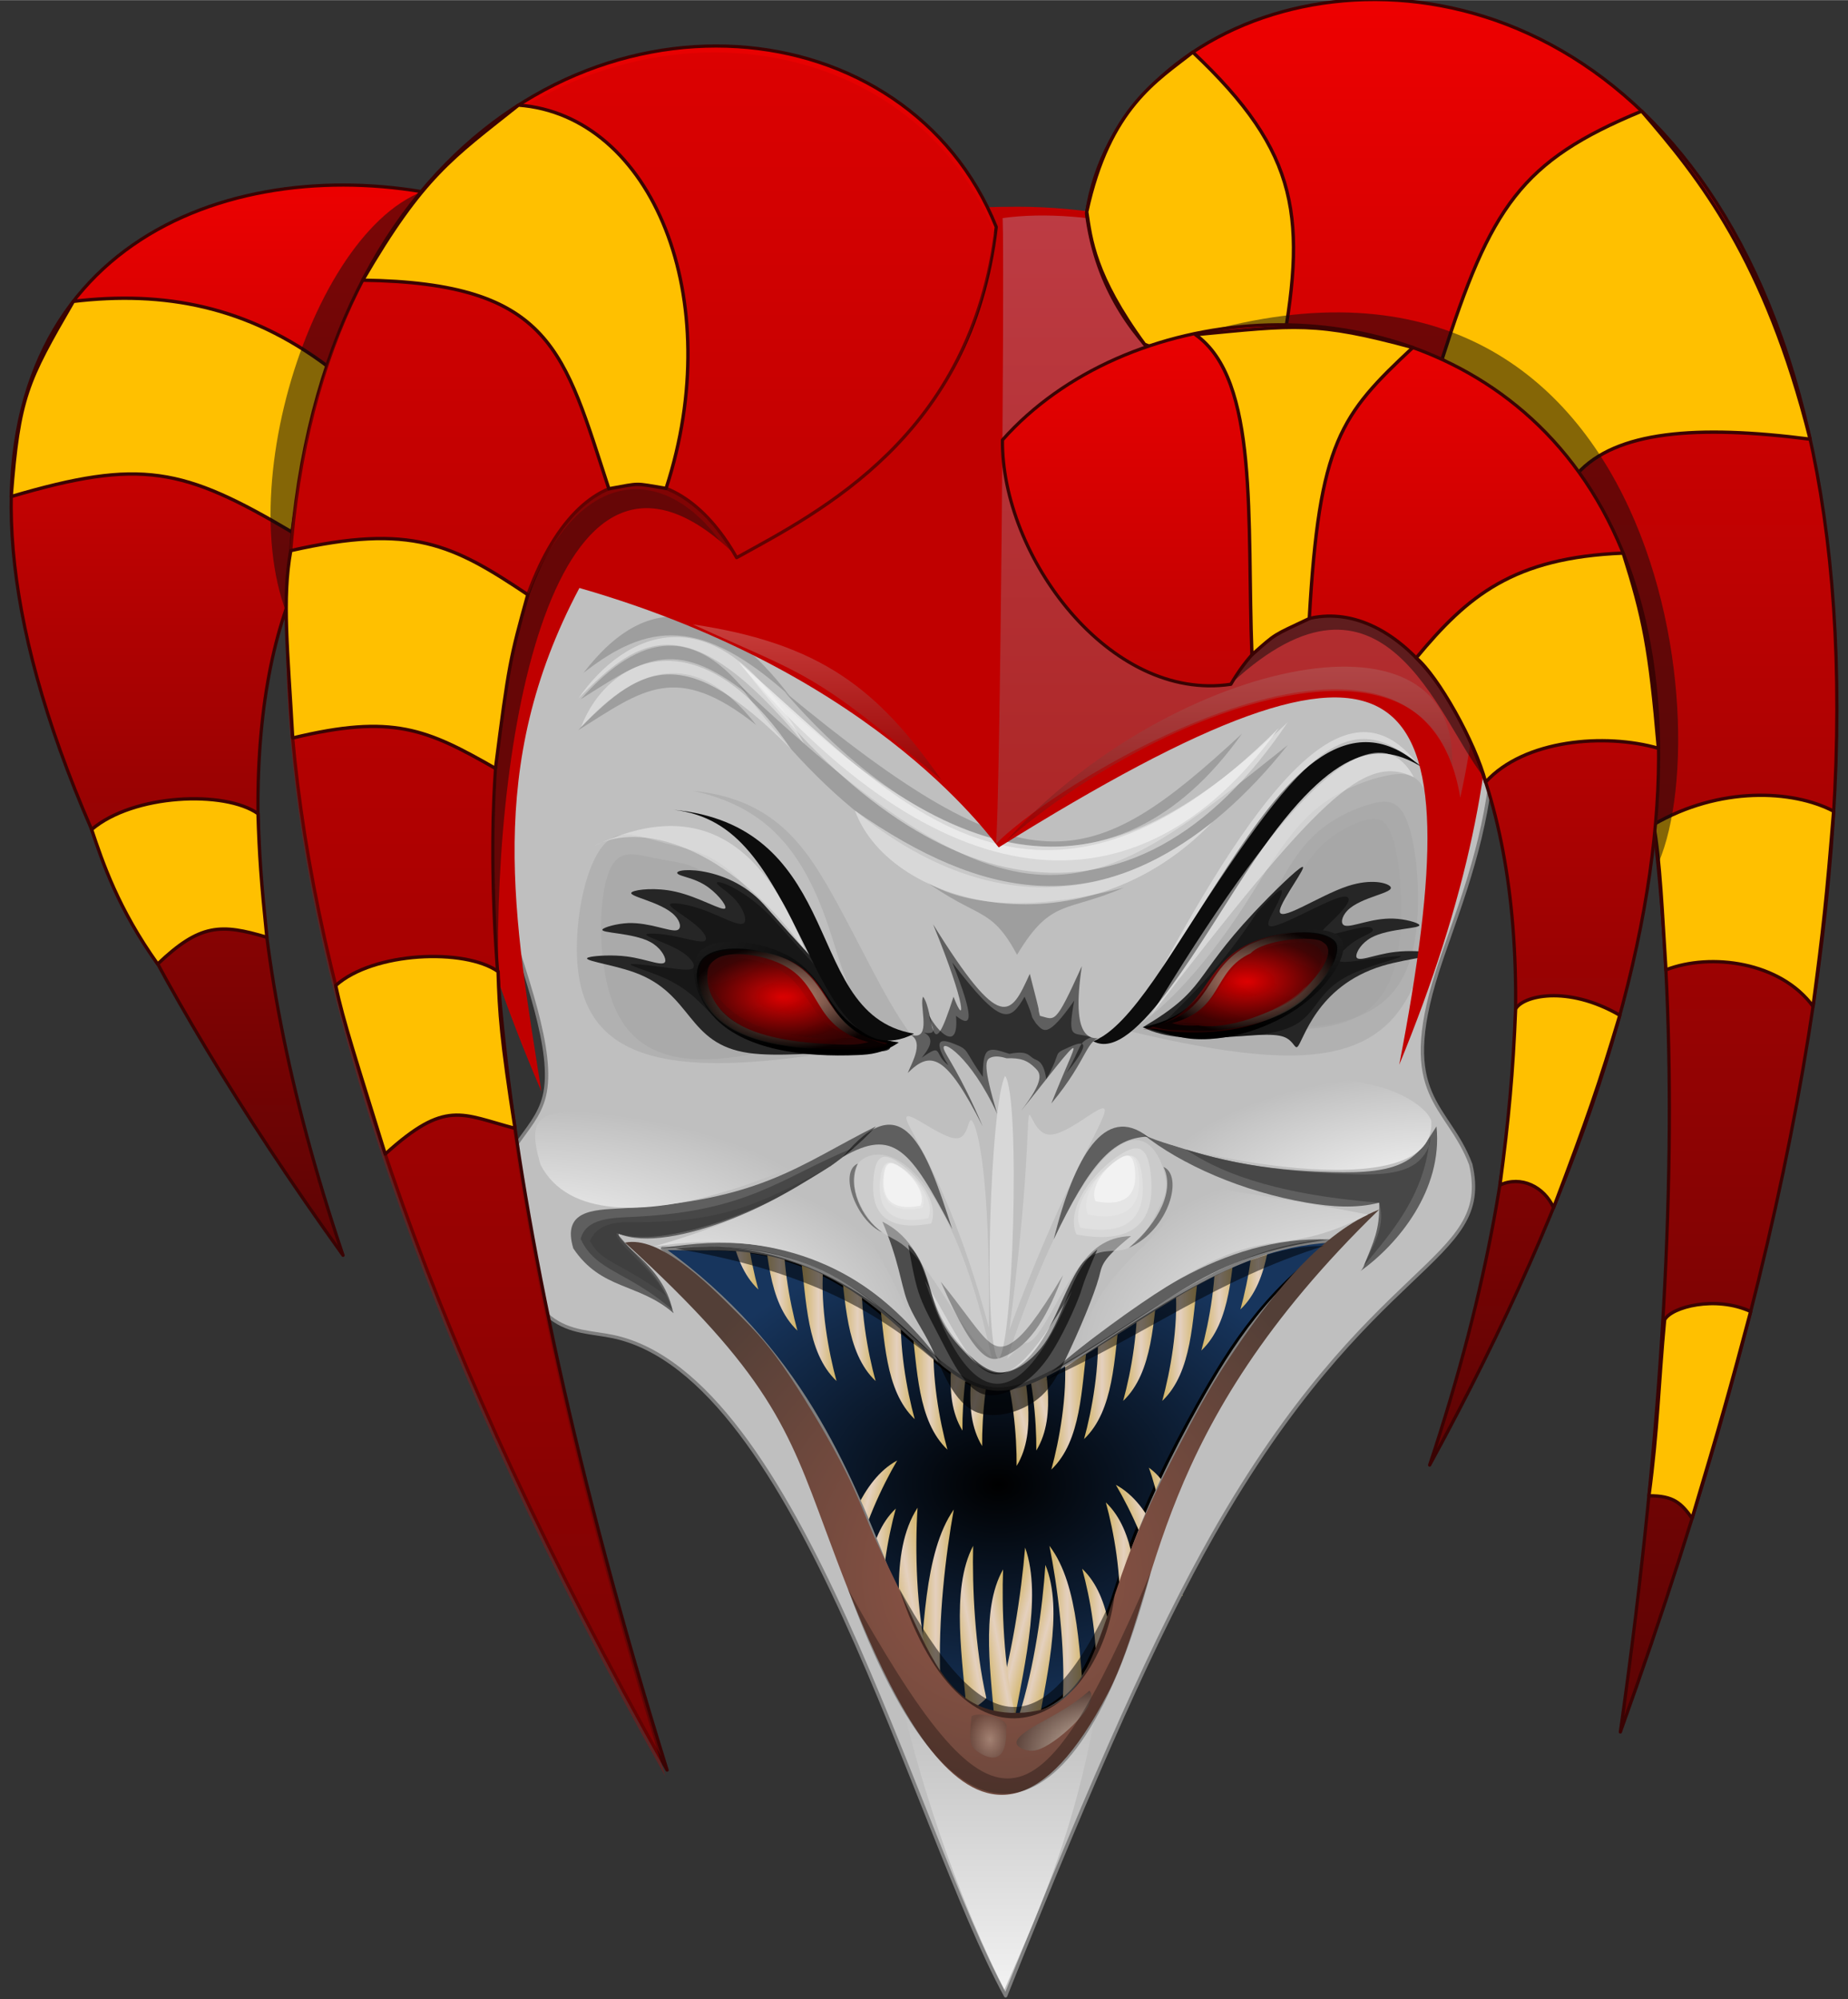 <?xml version="1.0" encoding="UTF-8" standalone="no"?>
<!DOCTYPE svg PUBLIC "-//W3C//DTD SVG 1.0//EN" "http://www.w3.org/TR/2001/REC-SVG-20010904/DTD/svg10.dtd">
<!-- Создано Microsoft Visio 11.0, Экспорт SVG, версия 1.0 jockers-red1.svg Страница-1 -->
<svg xmlns="http://www.w3.org/2000/svg" xmlns:xlink="http://www.w3.org/1999/xlink" xmlns:ev="http://www.w3.org/2001/xml-events"
		xmlns:v="http://schemas.microsoft.com/visio/2003/SVGExtensions/" width="1.908in" height="2.064in"
		viewBox="0 0 137.388 148.6" xml:space="preserve" color-interpolation-filters="sRGB" class="st39">
	<rect x="0" y="0" width="137.388" height="148.6" fill="#333333" stroke="none"/>
	<v:documentProperties v:langID="1049" v:metric="true" v:viewMarkup="false"/>

	<style type="text/css">
	<![CDATA[
		.st1 {fill:url(#grad40-4);stroke:#000000;stroke-linecap:round;stroke-linejoin:round;stroke-width:0.24}
		.st2 {fill:url(#grad26-8);stroke:none;stroke-linecap:round;stroke-linejoin:round;stroke-width:0.24}
		.st3 {fill:#bfbfbf;stroke:#7f7f7f;stroke-linecap:round;stroke-linejoin:round;stroke-width:0.25}
		.st4 {fill:url(#grad30-98);stroke:none;stroke-linecap:round;stroke-linejoin:round;stroke-width:0.24}
		.st5 {fill:#a5a5a5;fill-opacity:0.5;stroke:none;stroke-linecap:round;stroke-linejoin:round;stroke-width:0.24}
		.st6 {fill:#000000;fill-opacity:0.5;stroke:none;stroke-linecap:round;stroke-linejoin:round;stroke-width:0.24}
		.st7 {fill:#262626;stroke:none;stroke-linecap:round;stroke-linejoin:round;stroke-width:0.24}
		.st8 {fill:#000000;fill-opacity:0.4;stroke:none;stroke-linecap:round;stroke-linejoin:round;stroke-width:0.24}
		.st9 {fill:url(#grad37-120);stroke:none;stroke-linecap:round;stroke-linejoin:round;stroke-width:0.24}
		.st10 {fill:url(#grad40-124);stroke:none;stroke-linecap:round;stroke-linejoin:round;stroke-width:0.24}
		.st11 {fill:#0c0c0c;stroke:none;stroke-linecap:round;stroke-linejoin:round;stroke-width:0.24}
		.st12 {fill:#3f3f3f;fill-opacity:0.75;stroke:none;stroke-linecap:round;stroke-linejoin:round;stroke-width:0.24}
		.st13 {fill:url(#grad37-120);stroke:none;stroke-linecap:round;stroke-linejoin:round;stroke-width:0.25}
		.st14 {fill:url(#grad40-151);stroke:none;stroke-linecap:round;stroke-linejoin:round;stroke-width:0.25}
		.st15 {fill:#000000;fill-opacity:0.6;stroke:none;stroke-linecap:round;stroke-linejoin:round;stroke-width:0.24}
		.st16 {fill:#7f7f7f;fill-opacity:0.5;stroke:none;stroke-linecap:round;stroke-linejoin:round;stroke-width:0.24}
		.st17 {fill:#d8d8d8;stroke:none;stroke-linecap:round;stroke-linejoin:round;stroke-width:0.24}
		.st18 {fill:#d8d8d8;fill-opacity:0.5;stroke:none;stroke-linecap:round;stroke-linejoin:round;stroke-width:0.24}
		.st19 {fill:#f2f2f2;fill-opacity:0.5;stroke:none;stroke-linecap:round;stroke-linejoin:round;stroke-width:0.24}
		.st20 {fill:#3f3f3f;fill-opacity:0.95;stroke:none;stroke-linecap:round;stroke-linejoin:round;stroke-width:0.24}
		.st21 {fill:#f2f2f2;fill-opacity:0.3;stroke:none;stroke-linecap:round;stroke-linejoin:round;stroke-width:0.24}
		.st22 {fill:#f2f2f2;fill-opacity:0.7;stroke:none;stroke-linecap:round;stroke-linejoin:round;stroke-width:0.24}
		.st23 {fill:url(#grad39-191);stroke:none;stroke-linecap:round;stroke-linejoin:round;stroke-width:0.24}
		.st24 {fill:url(#grad39-198);stroke:none;stroke-linecap:round;stroke-linejoin:round;stroke-width:0.24}
		.st25 {fill:url(#grad40-202);stroke:none;stroke-linecap:round;stroke-linejoin:round;stroke-width:0.24}
		.st26 {fill:url(#grad40-213);stroke:none;stroke-linecap:round;stroke-linejoin:round;stroke-width:0.25}
		.st27 {fill:#000000;fill-opacity:0.3;stroke:none;stroke-linecap:round;stroke-linejoin:round;stroke-width:0.24}
		.st28 {fill:#f2f2f2;stroke:none;stroke-linecap:round;stroke-linejoin:round;stroke-width:0.24}
		.st29 {fill:url(#grad38-276);stroke:none;stroke-linecap:round;stroke-linejoin:round;stroke-width:0.24}
		.st30 {fill:#c00000;stroke:none;stroke-linecap:round;stroke-linejoin:round;stroke-width:0.24}
		.st31 {fill:url(#grad28-285);stroke:none;stroke-linecap:round;stroke-linejoin:round;stroke-width:0.24}
		.st32 {fill:url(#grad28-289);stroke:none;stroke-linecap:round;stroke-linejoin:round;stroke-width:0.24}
		.st33 {fill:url(#grad28-293);stroke:none;stroke-linecap:round;stroke-linejoin:round;stroke-width:0.24}
		.st34 {fill:url(#grad30-300);stroke:none;stroke-linecap:round;stroke-linejoin:round;stroke-width:0.24}
		.st35 {fill:url(#grad28-304);stroke:#3a0303;stroke-linecap:round;stroke-linejoin:round;stroke-width:0.24}
		.st36 {fill:#ffc000;stroke:#3a0303;stroke-linecap:round;stroke-linejoin:round;stroke-width:0.25}
		.st37 {fill:#0c0c0c;fill-opacity:0.5;stroke:none;stroke-linecap:round;stroke-linejoin:round;stroke-width:0.24}
		.st38 {fill:#c00000;fill-opacity:0.3;stroke:none;stroke-linecap:round;stroke-linejoin:round;stroke-width:0.24}
		.st39 {fill:none;fill-rule:evenodd;font-size:12;overflow:visible;stroke-linecap:square;stroke-miterlimit:3}
	]]>
	</style>

	<defs id="Patterns_And_Gradients">
		<radialGradient id="grad40-4" v:fillPattern="40" v:foreground="#000000" v:background="#17355d" cx="0.5" cy="0.5" r="0.5">
			<stop offset="0" style="stop-color:#000000;stop-opacity:1"/>
			<stop offset="1" style="stop-color:#17355d;stop-opacity:1"/>
		</radialGradient>
		<linearGradient id="grad26-8" v:fillPattern="26" v:foreground="#e4d0be" v:background="#d1b361" x1="0" y1="0" x2="1" y2="0">
			<stop offset="0" style="stop-color:#d1b361;stop-opacity:1"/>
			<stop offset="0.5" style="stop-color:#e4d0be;stop-opacity:1"/>
			<stop offset="1" style="stop-color:#d1b361;stop-opacity:1"/>
		</linearGradient>
		<linearGradient id="grad30-98" v:fillPattern="30" v:foreground="#f2f2f2" v:background="#bfbfbf" x1="0" y1="1" x2="0" y2="0">
			<stop offset="0" style="stop-color:#f2f2f2;stop-opacity:1"/>
			<stop offset="1" style="stop-color:#bfbfbf;stop-opacity:1"/>
		</linearGradient>
		<radialGradient id="grad37-120" v:fillPattern="37" v:foreground="#1e1e1e" v:background="#000000" cx="1" cy="0" r="1">
			<stop offset="0" style="stop-color:#1e1e1e;stop-opacity:1"/>
			<stop offset="1" style="stop-color:#000000;stop-opacity:1"/>
		</radialGradient>
		<radialGradient id="grad40-124" v:fillPattern="40" v:foreground="#ff0000" v:foregroundOpacity="0.5" v:background="#3a0303"
				v:backgroundOpacity="0.5" cx="0.5" cy="0.5" r="0.5">
			<stop offset="0" style="stop-color:#ff0000;stop-opacity:0.5"/>
			<stop offset="1" style="stop-color:#3a0303;stop-opacity:0.5"/>
		</radialGradient>
		<radialGradient id="grad40-151" v:fillPattern="40" v:foreground="#955646" v:background="#533f37" cx="0.5" cy="0.5" r="0.5">
			<stop offset="0" style="stop-color:#955646;stop-opacity:1"/>
			<stop offset="1" style="stop-color:#533f37;stop-opacity:1"/>
		</radialGradient>
		<radialGradient id="grad39-191" v:fillPattern="39" v:foreground="#ffffff" v:background="#bfbfbf" cx="1" cy="1" r="1">
			<stop offset="0" style="stop-color:#ffffff;stop-opacity:1"/>
			<stop offset="1" style="stop-color:#bfbfbf;stop-opacity:1"/>
		</radialGradient>
		<radialGradient id="grad39-198" v:fillPattern="39" v:foreground="#e4d0be" v:background="#583f37" cx="1" cy="1" r="1">
			<stop offset="0" style="stop-color:#e4d0be;stop-opacity:1"/>
			<stop offset="1" style="stop-color:#583f37;stop-opacity:1"/>
		</radialGradient>
		<radialGradient id="grad40-202" v:fillPattern="40" v:foreground="#e4d0be" v:foregroundOpacity="0.4" v:background="#533f37"
				v:backgroundOpacity="0.4" cx="0.5" cy="0.5" r="0.5">
			<stop offset="0" style="stop-color:#e4d0be;stop-opacity:0.4"/>
			<stop offset="1" style="stop-color:#533f37;stop-opacity:0.4"/>
		</radialGradient>
		<radialGradient id="grad40-213" v:fillPattern="40" v:foreground="#c5ad94" v:foregroundOpacity="0.8" v:background="#000000"
				v:backgroundOpacity="0.8" cx="0.5" cy="0.5" r="0.5">
			<stop offset="0" style="stop-color:#c5ad94;stop-opacity:0.8"/>
			<stop offset="1" style="stop-color:#000000;stop-opacity:0.8"/>
		</radialGradient>
		<radialGradient id="grad38-276" v:fillPattern="38" v:foreground="#ffffff" v:background="#bfbfbf" cx="0" cy="1" r="1">
			<stop offset="0" style="stop-color:#ffffff;stop-opacity:1"/>
			<stop offset="1" style="stop-color:#bfbfbf;stop-opacity:1"/>
		</radialGradient>
		<linearGradient id="grad28-285" v:fillPattern="28" v:foreground="#b7c9e3" v:foregroundOpacity="0.3" v:background="#7f7f7f"
				v:backgroundOpacity="0.3" x1="0" y1="0" x2="0" y2="1">
			<stop offset="0" style="stop-color:#b7c9e3;stop-opacity:0.3"/>
			<stop offset="1" style="stop-color:#7f7f7f;stop-opacity:0.3"/>
		</linearGradient>
		<linearGradient id="grad28-289" v:fillPattern="28" v:foreground="#d59b95" v:foregroundOpacity="0.4" v:background="#5b0404"
				v:backgroundOpacity="0.4" x1="0" y1="0" x2="0" y2="1">
			<stop offset="0" style="stop-color:#d59b95;stop-opacity:0.4"/>
			<stop offset="1" style="stop-color:#5b0404;stop-opacity:0.4"/>
		</linearGradient>
		<linearGradient id="grad28-293" v:fillPattern="28" v:foreground="#ffffff" v:foregroundOpacity="0.4" v:background="#262626"
				v:backgroundOpacity="0.4" x1="0" y1="0" x2="0" y2="1">
			<stop offset="0" style="stop-color:#ffffff;stop-opacity:0.4"/>
			<stop offset="1" style="stop-color:#262626;stop-opacity:0.4"/>
		</linearGradient>
		<linearGradient id="grad30-300" v:fillPattern="30" v:foreground="#e3e3e3" v:foregroundOpacity="0.5" v:background="#262626"
				v:backgroundOpacity="0.5" x1="0" y1="1" x2="0" y2="0">
			<stop offset="0" style="stop-color:#e3e3e3;stop-opacity:0.5"/>
			<stop offset="1" style="stop-color:#262626;stop-opacity:0.5"/>
		</linearGradient>
		<linearGradient id="grad28-304" v:fillPattern="28" v:foreground="#ff0000" v:background="#5b0404" x1="0" y1="0" x2="0"
				y2="1">
			<stop offset="0" style="stop-color:#ff0000;stop-opacity:1"/>
			<stop offset="1" style="stop-color:#5b0404;stop-opacity:1"/>
		</linearGradient>
	</defs>
	<g v:mID="0" v:index="1" v:groupContext="foregroundPage">
		<title>Страница-1</title>
		<v:pageProperties v:drawingScale="0.0393701" v:pageScale="0.0393701" v:drawingUnits="24" v:shadowOffsetX="8.50394"
				v:shadowOffsetY="-8.50394"/>
		<g id="shape2-1" v:mID="2" v:groupContext="shape" transform="translate(48.99,-20.964)">
			<title>Лист.2</title>
			<path d="M50.46 113.19 C45.35 116.59 42.55 120.9 39.98 125.51 C37.96 129.13 36.09 132.93 34.67 136.97 C33.45 140.47 32.56
						 144.15 30.75 146.32 C28.22 149.36 23.88 149.46 20.94 146.02 C17.64 142.17 16.11 133.87 11.11 125.73 C8.56
						 121.56 5.1 117.44 0 113.76 C2.62 113.8 3.16 113.78 3.69 113.78 C9.08 113.77 13.05 115.57 17.03 119 C19.43
						 121.07 21.84 123.73 24.26 124.15 C25.95 124.45 27.64 123.65 29.28 122.76 C36.34 118.91 42.24 113.25 50.46
						 113.19 Z" class="st1"/>
		</g>
		<g id="shape4-5" v:mID="4" v:groupContext="shape" transform="translate(78.16,-39.368)">
			<title>Лист.4</title>
			<path d="M1 140.32 C1.19 143.12 0.6 146.43 0 148.6 C2.25 146.46 2.23 142.54 2.67 139.31 C2.26 139.98 1.54 139.97 1 140.32
						 Z" class="st2"/>
		</g>
		<g id="shape5-9" v:mID="5" v:groupContext="shape" transform="translate(80.593,-41.636)">
			<title>Лист.5</title>
			<path d="M1 140.32 C1.19 143.12 0.6 146.43 0 148.6 C2.25 146.46 2.23 142.54 2.67 139.31 C2.26 139.98 1.54 139.97 1 140.32
						 Z" class="st2"/>
		</g>
		<g id="shape6-12" v:mID="6" v:groupContext="shape" transform="translate(83.5,-44.471)">
			<title>Лист.6</title>
			<path d="M1 140.32 C1.19 143.12 0.6 146.43 0 148.6 C2.25 146.46 2.23 142.54 2.67 139.31 C2.26 139.98 1.54 139.97 1 140.32
						 Z" class="st2"/>
		</g>
		<g id="shape7-15" v:mID="7" v:groupContext="shape" transform="translate(86.406,-44.471)">
			<title>Лист.7</title>
			<path d="M1 140.32 C1.19 143.12 0.6 146.43 0 148.6 C2.25 146.46 2.23 142.54 2.67 139.31 C2.26 139.98 1.54 139.97 1 140.32
						 Z" class="st2"/>
		</g>
		<g id="shape8-18" v:mID="8" v:groupContext="shape" transform="translate(89.313,-48.217)">
			<title>Лист.8</title>
			<path d="M1 140.32 C1.19 143.12 0.6 146.43 0 148.6 C2.25 146.46 2.23 142.54 2.67 139.31 C2.26 139.98 1.54 139.97 1 140.32
						 Z" class="st2"/>
		</g>
		<g id="shape9-21" v:mID="9" v:groupContext="shape" transform="translate(92.219,-51.274)">
			<title>Лист.9</title>
			<path d="M1 140.32 C1.19 143.12 0.6 146.43 0 148.6 C2.25 146.46 2.23 142.54 2.67 139.31 C2.26 139.98 1.54 139.97 1 140.32
						 Z" class="st2"/>
		</g>
		<g id="shape10-24" v:mID="10" v:groupContext="shape" transform="translate(38.583,-35.722) rotate(-15)">
			<title>Лист.10</title>
			<path d="M1 140.32 C1.19 143.12 0.6 146.43 0 148.6 C2.25 146.46 2.23 142.54 2.67 139.31 C2.26 139.98 1.54 139.97 1 140.32
						 Z" class="st2"/>
		</g>
		<g id="shape11-27" v:mID="11" v:groupContext="shape" transform="translate(37.119,-34.574) rotate(-15)">
			<title>Лист.11</title>
			<path d="M1 140.32 C1.19 143.12 0.6 146.43 0 148.6 C2.25 146.46 2.23 142.54 2.67 139.31 C2.26 139.98 1.54 139.97 1 140.32
						 Z" class="st2"/>
		</g>
		<g id="shape12-30" v:mID="12" v:groupContext="shape" transform="translate(70.437,-40.847) scale(-1,1)">
			<title>Лист.12</title>
			<path d="M1 140.32 C1.19 143.12 0.6 146.43 0 148.6 C2.25 146.46 2.23 142.54 2.67 139.31 C2.26 139.98 1.54 139.97 1 140.32
						 Z" class="st2"/>
		</g>
		<g id="shape13-33" v:mID="13" v:groupContext="shape" transform="translate(68.004,-43.115) scale(-1,1)">
			<title>Лист.13</title>
			<path d="M1 140.32 C1.19 143.12 0.6 146.43 0 148.6 C2.25 146.46 2.23 142.54 2.67 139.31 C2.26 139.98 1.54 139.97 1 140.32
						 Z" class="st2"/>
		</g>
		<g id="shape14-36" v:mID="14" v:groupContext="shape" transform="translate(65.097,-45.949) scale(-1,1)">
			<title>Лист.14</title>
			<path d="M1 140.32 C1.19 143.12 0.6 146.43 0 148.6 C2.25 146.46 2.23 142.54 2.67 139.31 C2.26 139.98 1.54 139.97 1 140.32
						 Z" class="st2"/>
		</g>
		<g id="shape15-39" v:mID="15" v:groupContext="shape" transform="translate(62.191,-45.949) scale(-1,1)">
			<title>Лист.15</title>
			<path d="M1 140.32 C1.19 143.12 0.6 146.43 0 148.6 C2.25 146.46 2.23 142.54 2.67 139.31 C2.26 139.98 1.54 139.97 1 140.32
						 Z" class="st2"/>
		</g>
		<g id="shape16-42" v:mID="16" v:groupContext="shape" transform="translate(59.284,-49.696) scale(-1,1)">
			<title>Лист.16</title>
			<path d="M1 140.32 C1.19 143.12 0.6 146.43 0 148.6 C2.25 146.46 2.23 142.54 2.67 139.31 C2.26 139.98 1.54 139.97 1 140.32
						 Z" class="st2"/>
		</g>
		<g id="shape17-45" v:mID="17" v:groupContext="shape" transform="translate(56.378,-52.752) scale(-1,1)">
			<title>Лист.17</title>
			<path d="M1 140.32 C1.19 143.12 0.6 146.43 0 148.6 C2.25 146.46 2.23 142.54 2.67 139.31 C2.26 139.98 1.54 139.97 1 140.32
						 Z" class="st2"/>
		</g>
		<g id="shape18-48" v:mID="18" v:groupContext="shape" transform="translate(110.014,-37.201) rotate(15) scale(-1,1)">
			<title>Лист.18</title>
			<path d="M1 140.32 C1.19 143.12 0.6 146.43 0 148.6 C2.25 146.46 2.23 142.54 2.67 139.31 C2.26 139.98 1.54 139.97 1 140.32
						 Z" class="st2"/>
		</g>
		<g id="shape19-51" v:mID="19" v:groupContext="shape" transform="translate(111.478,-36.052) rotate(15) scale(-1,1)">
			<title>Лист.19</title>
			<path d="M1 140.32 C1.19 143.12 0.6 146.43 0 148.6 C2.25 146.46 2.23 142.54 2.67 139.31 C2.26 139.98 1.54 139.97 1 140.32
						 Z" class="st2"/>
		</g>
		<g id="shape21-54" v:mID="21" v:groupContext="shape" transform="translate(78.018,263.502) scale(1,-1)">
			<title>Лист.21</title>
			<path d="M1 137.23 C1.19 141.08 0.6 145.62 0 148.6 C2.25 145.66 2.23 140.28 2.67 135.84 C2.26 136.76 1.54 136.75 1 137.23
						 Z" class="st2"/>
		</g>
		<g id="shape22-57" v:mID="22" v:groupContext="shape" transform="translate(80.451,265.202) scale(1,-1)">
			<title>Лист.22</title>
			<path d="M1 140.32 C1.19 143.12 0.6 146.43 0 148.6 C2.25 146.46 2.23 142.54 2.67 139.31 C2.26 139.98 1.54 139.97 1 140.32
						 Z" class="st2"/>
		</g>
		<g id="shape23-60" v:mID="23" v:groupContext="shape" transform="translate(82.212,260.273) scale(1,-1)">
			<title>Лист.23</title>
			<path d="M1 140.32 C1.19 143.12 0.6 146.43 0 148.6 C2.25 146.46 2.23 142.54 2.67 139.31 C2.26 139.98 1.54 139.97 1 140.32
						 Z" class="st2"/>
		</g>
		<g id="shape24-63" v:mID="24" v:groupContext="shape" transform="translate(121.417,253.903) rotate(-15) scale(1,-1)">
			<title>Лист.24</title>
			<path d="M1 140.32 C1.19 143.12 0.6 146.43 0 148.6 C2.25 146.46 2.23 142.54 2.67 139.31 C2.26 139.98 1.54 139.97 1 140.32
						 Z" class="st2"/>
		</g>
		<g id="shape25-66" v:mID="25" v:groupContext="shape" transform="translate(85.412,257.691) scale(1,-1)">
			<title>Лист.25</title>
			<path d="M1 142.29 C1.19 144.42 0.6 146.94 0 148.6 C2.25 146.97 2.23 143.98 2.67 141.51 C2.26 142.02 1.54 142.02 1 142.29
						 Z" class="st2"/>
		</g>
		<g id="shape26-69" v:mID="26" v:groupContext="shape" transform="translate(39.257,259.856) rotate(15) scale(1,-1)">
			<title>Лист.26</title>
			<path d="M1 137.19 C1.19 141.06 0.6 145.6 0 148.6 C2.25 145.65 2.23 140.25 2.67 135.8 C2.26 136.72 1.54 136.71 1 137.19
						 Z" class="st2"/>
		</g>
		<g id="shape27-72" v:mID="27" v:groupContext="shape" transform="translate(37.75,258.565) rotate(15) scale(1,-1)">
			<title>Лист.27</title>
			<path d="M1 136.02 C1.19 140.28 0.6 145.3 0 148.6 C2.25 145.35 2.23 139.39 2.67 134.48 C2.26 135.5 1.54 135.48 1 136.02
						 Z" class="st2"/>
		</g>
		<g id="shape28-75" v:mID="28" v:groupContext="shape" transform="translate(98.152,261.244) rotate(170)">
			<title>Лист.28</title>
			<path d="M1 137.29 C1.19 141.12 0.6 145.63 0 148.6 C2.25 145.68 2.23 140.32 2.67 135.91 C2.26 136.82 1.54 136.81 1 137.29
						 Z" class="st2"/>
		</g>
		<g id="shape29-78" v:mID="29" v:groupContext="shape" transform="translate(100.379,262.994) rotate(170)">
			<title>Лист.29</title>
			<path d="M1 138.03 C1.19 141.61 0.6 145.83 0 148.6 C2.25 145.87 2.23 140.86 2.67 136.74 C2.26 137.6 1.54 137.58 1 138.03
						 Z" class="st2"/>
		</g>
		<g id="shape30-81" v:mID="30" v:groupContext="shape" transform="translate(70.909,260.802) rotate(180)">
			<title>Лист.30</title>
			<path d="M1 136.09 C1.19 140.33 0.6 145.32 0 148.6 C2.25 145.37 2.23 139.44 2.67 134.56 C2.26 135.57 1.54 135.56 1 136.09
						 Z" class="st2"/>
		</g>
		<g id="shape31-84" v:mID="31" v:groupContext="shape" transform="translate(94.021,258.409) rotate(170)">
			<title>Лист.31</title>
			<path d="M1.22 137.23 C1.44 141.08 0.73 145.62 0 148.6 C2.73 145.66 2.71 140.28 3.24 135.84 C2.73 136.76 1.87 136.75
						 1.22 137.23 Z" class="st2"/>
		</g>
		<g id="shape32-87" v:mID="32" v:groupContext="shape" transform="translate(66.598,260.729) rotate(180)">
			<title>Лист.32</title>
			<path d="M1 140.32 C1.19 143.12 0.6 146.43 0 148.6 C2.25 146.46 2.23 142.54 2.67 139.31 C2.26 139.98 1.54 139.97 1 140.32
						 Z" class="st2"/>
		</g>
		<g id="shape33-90" v:mID="33" v:groupContext="shape" transform="translate(28.243,252.091) rotate(-165)">
			<title>Лист.33</title>
			<path d="M1 140.32 C1.19 143.12 0.6 146.43 0 148.6 C2.25 146.46 2.23 142.54 2.67 139.31 C2.26 139.98 1.54 139.97 1 140.32
						 Z" class="st2"/>
		</g>
		<g id="shape34-93" v:mID="34" v:groupContext="shape" transform="translate(34.732,-0.25)">
			<title>Лист.34</title>
			<path d="M64.97 92.47 C59.87 95.88 57.07 100.19 54.5 104.79 C52.48 108.41 50.6 112.22 49.19 116.26 C47.96 119.76 47.08
						 123.44 45.27 125.61 C42.74 128.65 38.4 128.74 35.46 125.31 C32.16 121.45 30.63 113.16 25.63 105.01 C23.08
						 100.85 19.62 96.73 14.52 93.04 C17.14 93.08 17.68 93.07 18.2 93.06 C23.59 93.05 27.56 94.85 31.55 98.29
						 C33.95 100.36 36.35 103.02 38.78 103.44 C40.46 103.73 42.16 102.94 43.79 102.05 C50.85 98.2 56.75 92.53
						 64.97 92.47 ZM2.61 89.64 C4.31 99.84 7.72 98.93 10.86 99.6 C24.69 102.53 33.22 136.13 40.03 148.6 C46.83
						 131.59 51.3 121.64 55.44 114.33 C67.19 93.61 76.31 94.18 74.61 86.8 C72.91 82.27 69.15 81.85 72.12 72.49
						 C73.25 68.94 75.34 64.1 76.04 58.48 C77.36 47.91 73.72 34.58 68.9 26.84 C62.47 16.5 53.91 16.11 43.8 16.04
						 C34.98 15.98 24.97 16.15 17.27 20.01 C6.7 25.3 0.47 37.51 0.91 49.95 C-3.06 59.03 7.35 75.13 5.73 81.73
						 C5.03 84.6 2.04 85.67 2.61 89.64 Z" class="st3"/>
		</g>
		<g id="shape35-95" v:mID="35" v:groupContext="shape" transform="translate(67.152,-0.706)">
			<title>Лист.35</title>
			<path d="M0 127.71 C4.74 133.32 11.01 133.18 14.25 128.3 C12.7 136.61 10.52 141.85 7.52 148.6 C5.32 144.31 2.12 136.54
						 0 127.71 Z" class="st4"/>
		</g>
		<g id="shape36-99" v:mID="36" v:groupContext="shape" transform="translate(87.281,-72.197) rotate(-0.148)">
			<title>Лист.36</title>
			<path d="M0 147.99 C0.44 147.58 0.62 147.43 0.8 147.28 C2.89 145.48 4.77 142.78 6.22 140.21 C7.64 137.69 8.65 135.3 10.8
						 133.68 C11.85 132.89 13.18 132.29 14.23 132 C15.31 131.69 16.09 131.71 16.66 132.61 C17.59 134.09 17.96
						 137.92 17.71 140.81 C17.04 148.47 11.99 149.57 0 147.99 Z" class="st5"/>
		</g>
		<g id="shape37-101" v:mID="37" v:groupContext="shape" transform="translate(67.619,-71.834) scale(-1,1)">
			<title>Лист.37</title>
			<path d="M0 148.6 C3.86 149.27 4.8 144.29 6.08 140.54 C8.11 134.6 11 131.74 16.1 130.61 C10.15 131.18 7.8 134.68 5.82
						 138.17 C3.64 142.05 1.93 145.92 0 148.6 Z" class="st5"/>
		</g>
		<g id="shape38-103" v:mID="38" v:groupContext="shape" transform="translate(36.303,-69.177) rotate(-10.591) scale(-1,1)">
			<title>Лист.38</title>
			<path d="M0 147.89 C0.38 147.46 0.66 147.39 0.92 147.3 C3.97 146.25 4.67 142.7 5.7 139.88 C6.7 137.13 8 135.08 9.67 134.07
						 C10.49 133.57 11.39 133.33 12.32 132.95 C13.29 132.55 14.28 132.01 15.11 132.57 C16.46 133.47 17.37 137.29
						 17.48 140.25 C17.78 148.07 12.52 149.85 0 147.89 Z" class="st5"/>
		</g>
		<g id="shape39-105" v:mID="39" v:groupContext="shape" transform="translate(89.46,-72.086) rotate(-0.148)">
			<title>Лист.39</title>
			<path d="M0 148.03 C0.36 147.65 0.5 147.51 0.65 147.37 C2.33 145.69 3.85 143.18 5.02 140.78 C6.17 138.43 6.98 136.2 8.72
						 134.7 C9.56 133.96 10.64 133.4 11.48 133.13 C12.35 132.84 12.98 132.86 13.44 133.7 C14.19 135.08 14.5 138.65
						 14.29 141.34 C13.76 148.48 9.67 149.51 0 148.03 Z" class="st5"/>
		</g>
		<g id="shape40-107" v:mID="40" v:groupContext="shape" transform="translate(95.856,218.415) scale(1,-1)">
			<title>Лист.40</title>
			<path d="M0 147.72 C0 147.18 0 147.09 0 146.98 C0 145.68 0 141.26 0 137.76 C0 134.33 0 131.78 0 130.52 C0 129.91 0 129.6
						 0 129.13 C0 128.64 0 127.96 0 128.65 C0 129.78 0 134.54 0 138.21 C0 147.94 0 150.16 0 147.72 Z"
					class="st5"/>
		</g>
		<g id="shape41-109" v:mID="41" v:groupContext="shape" transform="translate(97.684,-70.517) rotate(5.275)">
			<title>Лист.41</title>
			<path d="M0 147.82 C0.53 147.28 0.75 147.09 0.96 146.89 C3.48 144.56 5.75 141.07 7.5 137.75 C9.21 134.49 10.42 131.4
						 13.01 129.31 C14.28 128.29 15.88 127.51 17.14 127.13 C18.44 126.73 19.38 126.76 20.07 127.93 C21.19 129.84
						 21.64 134.79 21.34 138.53 C20.53 148.43 14.44 149.86 0 147.82 Z" class="st5"/>
		</g>
		<g id="shape42-111" v:mID="42" v:groupContext="shape" transform="translate(67.389,-64.88)">
			<title>Лист.42</title>
			<path d="M9.17 137.26 C10.2 141.23 9.64 139.25 9.92 140.38 C11.06 140.66 11.01 141.18 13.04 136.69 C12.22 142.13 13.63
						 142.21 14.69 141.99 C13.33 141.96 13.61 143.5 10.77 146.9 C11.91 144.06 12.47 142.96 12.42 142.8 C12.34
						 142.51 10.36 145.19 8.5 147.47 C10.33 145.12 9.95 144.64 9.6 144.29 C9 143.69 8.5 143.5 7.45 143.54 C7.07
						 143.42 6.58 143.33 6.23 143.5 C5.88 143.67 5.67 144.06 6.75 147.68 C4.78 143.37 2.49 141.99 2.79 142.88
						 C2.96 143.39 3.97 144.63 5.67 148.6 C2.94 143.21 1.8 142.93 0.1 144.63 C0.36 143.92 1.52 142.08 0 141.68
						 C0.14 141.75 0.48 141.86 0.72 141.85 C1.77 141.82 0.94 139.49 1.24 138.96 C2.09 140.1 1.7 144.63 3.5 138.96
						 C4.35 141.23 4.54 139.81 1.98 133.58 C7.09 141.8 7.75 140.38 9.17 137.26 Z" class="st6"/>
		</g>
		<g id="shape43-113" v:mID="43" v:groupContext="shape" transform="translate(106.664,-70.785) scale(-1,1)">
			<title>Лист.43</title>
			<path d="M21.7 147.14 C16.87 144.27 18.06 143.54 13.45 138.62 C12.08 137.16 10.2 135.33 9.85 135.22 C9.42 135.09 11.36
						 137.63 11.51 138.42 C11.72 139.5 8.65 137.36 6.46 136.64 C4.7 136.07 3.52 136.41 3.3 136.68 C2.91 137.16
						 5.51 137.42 6.51 138.48 C6.91 138.91 7.05 139.47 6.68 139.58 C6.16 139.73 4.67 139 3.07 139.06 C2.2 139.09
						 1.3 139.35 1.16 139.51 C0.9 139.82 3.4 139.76 4.71 140.47 C5.44 140.87 5.8 141.5 5.83 141.81 C5.87 142.42
						 4.55 141.72 2.95 141.54 C1.91 141.41 0.75 141.5 0.27 141.59 C-0.87 141.79 1.84 141.96 3.88 142.57 C8.88
						 144.08 9.78 148.29 10.22 148.6 C10.41 148.74 10.52 148.12 11.2 147.86 C12.91 147.21 18.3 148.84 21.7 147.14
						 Z" class="st7"/>
		</g>
		<g id="shape44-115" v:mID="44" v:groupContext="shape" transform="translate(104.146,-71.543) scale(-1,1)">
			<title>Лист.44</title>
			<path d="M10.69 139.35 C8.38 136.82 8.55 137.53 9.5 139.32 C9.77 139.84 10.1 140.43 9.58 140.39 C8.88 140.33 6.6 139.09
						 5.36 138.55 C4.36 138.11 4.03 138.13 3.92 138.27 C3.72 138.51 4.2 139.13 5.25 140.13 C5.67 140.54 6.2 141.01
						 5.89 141.08 C5.47 141.18 3.48 140.51 2.63 140.45 C2.17 140.42 2.05 140.57 2.09 140.7 C2.18 140.94 2.87 141.08
						 3.65 141.65 C4.08 141.97 4.53 142.42 4.65 142.69 C4.9 143.22 3.83 143.04 2.47 142.85 C1.6 142.74 0.61 142.62
						 0.21 142.61 C-0.73 142.57 1.7 143.11 3.26 143.76 C7.1 145.36 5.71 147.67 9.88 148.35 C11.71 148.66 14.63
						 148.65 16.23 148.54 C20.25 148.27 15.92 147.41 10.69 139.35 Z" class="st8"/>
		</g>
		<g id="shape45-117" v:mID="45" v:groupContext="shape" transform="translate(84.964,-71.374)">
			<title>Лист.45</title>
			<path d="M0 147.72 C2.43 148.42 3.1 148.55 3.81 148.6 C6.75 148.79 10.61 147.49 13.06 145.02 C14.44 143.62 15.38 141.86
						 14.66 141.05 C13.81 140.09 10.66 140.44 8.67 141.24 C4.46 142.93 5.39 146.59 0 147.72 Z" class="st9"/>
		</g>
		<g id="shape46-121" v:mID="46" v:groupContext="shape" transform="translate(85.531,-71.861)">
			<title>Лист.46</title>
			<path d="M0 148.21 C0.87 148.51 1.8 148.58 2.71 148.6 C6.4 148.68 9.5 147.85 11.84 145.63 C13.16 144.38 14.24 142.69
						 13.62 141.86 C12.89 140.9 9.83 141.13 7.93 141.85 C3.92 143.37 5.1 147.08 0 148.21 Z" class="st10"/>
		</g>
		<g id="shape47-125" v:mID="47" v:groupContext="shape" transform="translate(81.279,-71.116)">
			<title>Лист.47</title>
			<path d="M0 148.51 C3.12 150.21 8.13 140.71 12.02 134.99 C18.19 125.94 21.54 126.4 24.38 128.1 C18.71 123 13.86 129.6
						 10.04 135.42 C5.81 141.87 2.83 147.38 0 148.51 Z" class="st11"/>
		</g>
		<g id="shape48-127" v:mID="48" v:groupContext="shape" transform="translate(84.964,-54.108)">
			<title>Лист.48</title>
			<path d="M0 138.4 C4.8 140.35 9.08 141.11 14.12 141.23 C16.2 141.28 18.42 141.22 19.84 140.24 C20.79 139.58 21.38 138.52
						 21.83 137.83 C22.32 142.53 18.98 146.59 16.16 148.6 C16.34 148.45 16.42 148.24 16.5 148.03 C17.13 146.42
						 17.63 145.54 17.57 143.5 C15.85 143.95 14.01 143.81 12.19 143.5 C7.44 142.69 2.87 140.69 0 138.4 Z"
					class="st12"/>
		</g>
		<g id="shape49-129" v:mID="49" v:groupContext="shape" transform="translate(56.627,-70.005) rotate(-3.427) scale(-1,1)">
			<title>Лист.49</title>
			<path d="M0 147.84 C0.48 147.38 0.83 147.3 1.16 147.21 C5.03 146.09 5.92 142.29 7.21 139.27 C8.48 136.32 10.13 134.12
						 12.24 133.04 C13.28 132.51 14.42 132.25 15.6 131.84 C16.82 131.42 18.08 130.84 19.13 131.44 C20.83 132.41
						 21.99 136.5 22.13 139.66 C22.51 148.03 15.85 149.94 0 147.84 Z" class="st5"/>
		</g>
		<g id="shape50-131" v:mID="50" v:groupContext="shape" transform="translate(43.643,-70.212)">
			<title>Лист.50</title>
			<path d="M13.13 137.42 C10.3 134.3 5.81 134.74 6.86 135.23 C7.18 135.38 7.98 135.52 8.71 135.96 C9.61 136.5 10.39 137.49
						 10.28 137.71 C10.13 138 8.33 136.87 6.55 136.48 C5.12 136.16 3.7 136.32 3.37 136.5 C2.77 136.81 5.51 137.19
						 6.52 138.26 C6.94 138.69 7.06 139.25 6.68 139.35 C6.15 139.48 4.67 138.77 3.07 138.82 C2.2 138.86 1.3 139.12
						 1.16 139.28 C0.89 139.58 3.4 139.52 4.71 140.23 C5.44 140.63 5.8 141.26 5.82 141.57 C5.86 142.19 4.54 141.5
						 2.94 141.3 C1.91 141.17 0.76 141.24 0.28 141.33 C-0.86 141.55 1.74 141.84 3.53 142.49 C7.92 144.08 7.36
						 147.82 12.04 148.48 C14.1 148.77 17.19 148.46 19.31 148.4 C24.65 148.24 23.9 149.6 13.13 137.42 Z"
					class="st7"/>
		</g>
		<g id="shape51-133" v:mID="51" v:groupContext="shape" transform="translate(46.888,-71.217)">
			<title>Лист.51</title>
			<path d="M10.67 139.61 C8.37 137.07 5.69 136.29 6.59 137.07 C6.85 137.3 7.44 137.68 7.86 138.18 C8.39 138.8 8.68 139.62
						 8.41 139.83 C8.05 140.12 6.67 139.29 5.34 138.82 C4.28 138.44 3.25 138.29 2.99 138.38 C2.53 138.54 4.46
						 139.47 5.26 140.37 C5.59 140.73 5.74 141.1 5.43 141.18 C5 141.28 3.72 140.84 2.53 140.68 C1.88 140.59 1.26
						 140.58 1.17 140.66 C1 140.82 2.78 141.31 3.79 141.96 C4.34 142.31 4.66 142.72 4.7 142.96 C4.79 143.45 3.78
						 143.29 2.48 143.11 C1.65 143 0.69 142.89 0.27 142.87 C-0.73 142.83 1.26 143.33 2.66 143.98 C6.1 145.59 5.98
						 148.06 9.84 148.52 C11.54 148.71 14.01 148.52 15.72 148.5 C20.01 148.45 19.43 149.52 10.67 139.61 Z"
					class="st8"/>
		</g>
		<g id="shape52-135" v:mID="52" v:groupContext="shape" transform="translate(84.964,-71.966)">
			<title>Лист.52</title>
			<path d="M0 148.49 C0.87 148.4 1.36 148.49 1.98 148.54 C4.51 148.76 9.15 148.44 11.98 146.14 C13.56 144.85 14.58 142.94
						 13.94 142.01 C13.19 140.92 10.17 141.18 8.25 141.95 C4.21 143.55 5.1 147.36 0 148.49 Z" class="st10"/>
		</g>
		<g id="shape53-138" v:mID="53" v:groupContext="shape" transform="translate(66.822,-70.16) scale(-1,1)">
			<title>Лист.53</title>
			<path d="M0 147.64 C1.2 148.46 2.11 148.54 3.05 148.58 C6.93 148.75 11.59 148.25 13.88 145.6 C15.17 144.1 15.71 141.93
						 14.8 140.9 C13.72 139.7 10.64 140.08 8.71 140.96 C4.64 142.8 5.71 146.83 0 147.64 Z" class="st13"/>
		</g>
		<g id="shape54-141" v:mID="54" v:groupContext="shape" transform="translate(66.066,-70.61) scale(-1,1)">
			<title>Лист.54</title>
			<path d="M0 148.27 C0.87 148.57 1.69 148.59 2.56 148.6 C6.13 148.63 10.62 148.37 12.81 146.08 C14.04 144.8 14.54 142.87
						 13.66 141.94 C12.63 140.85 9.69 141.13 7.87 141.89 C4.02 143.47 5.1 147.14 0 148.27 Z" class="st10"/>
		</g>
		<g id="shape55-144" v:mID="55" v:groupContext="shape" transform="translate(67.956,-71.27) scale(-1,1)">
			<title>Лист.55</title>
			<path d="M0 148.1 C3.97 150.17 6.17 145.54 8.02 141.78 C10.96 135.82 13.04 132.03 17.86 131.46 C11.91 132.03 9.35 135.39
						 7.56 139.01 C5.58 143.02 4.54 147.34 0 148.1 Z" class="st11"/>
		</g>
		<g id="shape56-146" v:mID="56" v:groupContext="shape" transform="translate(65.121,-50.99) scale(-1,1)">
			<title>Лист.56</title>
			<path d="M0 134.71 C5.7 137.55 8.53 140.26 18.99 140.81 C21.03 140.92 23.35 140.95 22.5 143.78 C20.41 146.9 17.65 146.33
						 15.04 148.6 C15.87 146.05 17.09 145.2 19.28 142.65 C14.73 143.95 4.56 139.81 0 134.71 Z" class="st12"/>
		</g>
		<g id="shape57-148" v:mID="57" v:groupContext="shape" transform="translate(46.466,-15.357)">
			<title>Лист.57</title>
			<path d="M56.07 105.26 C51.74 106.95 48.19 111.6 45.99 114.74 C44.08 117.47 43.19 119.05 42.01 121.26 C40.67 123.79 38.94
						 127.14 37.7 130.29 C36.6 133.09 35.88 135.73 34.82 138.27 C34.12 139.94 33.28 141.56 31.47 142.27 C30.39
						 142.68 28.97 142.78 27.79 142.58 C23.91 141.95 22.62 138.23 20.57 133.88 C19.88 132.42 19.11 130.89 18.5
						 129.51 C17.84 128.01 17.37 126.69 16.5 124.93 C15.38 122.66 13.61 119.68 12.27 117.68 C10.74 115.38 9.79
						 114.38 8.25 112.85 C6.01 110.6 2.53 107.19 0 107.72 C10.72 117.5 12.12 121.56 14.91 129.09 C19.09 140.37
						 26.39 159.45 35.9 141.22 C39.83 133.68 39.06 121.75 56.07 105.26 Z" class="st14"/>
		</g>
		<g id="shape58-152" v:mID="58" v:groupContext="shape" transform="translate(65.598,-43.418)">
			<title>Лист.58</title>
			<path d="M0 134.22 C2.36 135.41 2.95 137.49 3.46 139.02 C4.2 141.23 4.78 142.31 5.97 143.62 C6.69 144.41 7.62 145.28
						 8.55 145.41 C9.95 145.6 11.32 144.11 12.34 142.23 C13.94 139.29 14.69 135.41 18.49 135.29 C16.25 137.11
						 16.35 137.44 16.1 138.37 C15.73 139.71 14.65 142.3 13.61 144.46 C13.12 145.49 12.63 146.43 11.85 147.15
						 C10.57 148.33 8.5 148.94 7.07 148.41 C5.26 147.73 4.47 145.23 3.6 143.47 C2.95 142.14 2.25 141.24 1.82 140.05
						 C1.36 138.75 1.22 137.11 0 134.22 Z" class="st15"/>
		</g>
		<g id="shape59-154" v:mID="59" v:groupContext="shape" transform="translate(68.523,-77.636)">
			<title>Лист.59</title>
			<path d="M0 142.93 C2.69 144.92 7.94 145.48 15.02 143.61 C10.77 145.48 9.64 144.35 7.09 148.6 C5.1 144.92 4.25 146.05
						 0 142.93 Z" class="st16"/>
		</g>
		<g id="shape60-156" v:mID="60" v:groupContext="shape" transform="translate(58.318,-85.795)">
			<title>Лист.60</title>
			<path d="M0 137.2 C10.77 149.67 24.38 153.93 34.02 140.32 C22.68 150.81 18.14 152.22 0 137.2 Z" class="st16"/>
		</g>
		<g id="shape61-158" v:mID="61" v:groupContext="shape" transform="translate(54.916,-82.694)">
			<title>Лист.61</title>
			<path d="M0 133.53 C13.61 152.24 28.63 153.38 40.82 138.07 C26.52 149.47 21.54 153.94 0 133.53 Z" class="st16"/>
		</g>
		<g id="shape62-160" v:mID="62" v:groupContext="shape" transform="translate(73.572,-47.589)">
			<title>Лист.62</title>
			<path d="M1.15 127.56 C0.05 129.61 -0.51 147.18 0.62 148.6 C1.75 148.32 2.32 129.04 1.15 127.56 Z" class="st17"/>
		</g>
		<g id="shape63-162" v:mID="63" v:groupContext="shape" transform="translate(223.107,111.287) rotate(-86.035) scale(1,-1)">
			<title>Лист.63</title>
			<path d="M0 148.6 C1.31 147.43 1.28 147.35 1.29 147.26 C1.36 146.21 5.83 144.88 7.49 143.51 C9.12 142.16 8.06 140.78
						 9.26 139.61 C9.85 139.03 10.98 138.51 11.78 138.17 C12.61 137.81 13.08 137.65 13.7 137.69 C14.71 137.77
						 16.1 138.39 16.64 139.23 C18.07 141.43 13.6 145.1 0 148.6 Z" class="st18"/>
		</g>
		<g id="shape64-164" v:mID="64" v:groupContext="shape" transform="translate(-74.527,111.182) rotate(-93.965)">
			<title>Лист.64</title>
			<path d="M0 148.6 C2.39 146.12 7.28 144.71 9.04 142.32 C9.45 141.77 9.69 141.16 10.4 140.58 C11.15 139.98 12.4 139.41
						 13.35 139.27 C14.88 139.05 15.6 139.98 15.64 141 C15.74 143.69 11.09 147 0 148.6 Z" class="st18"/>
		</g>
		<g id="shape65-166" v:mID="65" v:groupContext="shape" transform="translate(54.916,-83.907)">
			<title>Лист.65</title>
			<path d="M0 133.05 C13.61 151.19 29.2 154.87 40.82 137.58 C27.34 150.4 17.78 150.8 0 133.05 Z" class="st19"/>
		</g>
		<g id="shape66-168" v:mID="66" v:groupContext="shape" transform="translate(63.561,-81.484)">
			<title>Лист.66</title>
			<path d="M0 141.73 C2.69 149.05 17.15 152.45 26.58 142.58 C17.72 149.61 9.64 148.45 0 141.73 Z" class="st19"/>
		</g>
		<g id="shape67-170" v:mID="67" v:groupContext="shape" transform="translate(63.519,-51.227) scale(-1,1)">
			<title>Лист.67</title>
			<path d="M0 136.51 C5.43 138.73 7.79 141.26 16.37 141.67 C18.04 141.75 19.94 141.75 20.35 143.31 C19.24 145.75 16.82
						 145.72 13.52 148.6 C14.27 145.15 17.67 143.73 17.52 142.92 C13.81 144.55 4.41 140.4 0 136.51 Z"
					class="st12"/>
		</g>
		<g id="shape68-172" v:mID="68" v:groupContext="shape" transform="translate(61.48,-52.255) scale(-1,1)">
			<title>Лист.68</title>
			<path d="M0 139.11 C4.01 141.08 6.84 143.1 14 143.09 C15.39 143.09 16.94 143.01 17.62 144.48 C16.86 146.1 15.09 146.2
						 11.92 148.6 C13.14 146.36 15.9 144.55 15.63 143.91 C12.2 145.23 4.01 141.93 0 139.11 Z" class="st20"/>
		</g>
		<g id="shape69-174" v:mID="69" v:groupContext="shape" transform="translate(79.833,-56.653)">
			<title>Лист.69</title>
			<path d="M0.19 148.41 C-0.34 147.18 0.31 145.69 1.24 144.5 C2 143.52 2.95 142.74 3.72 142.31 C4.82 141.71 5.54 141.85
						 5.74 144.14 C5.9 146.05 5.7 149.44 0.19 148.41 Z" class="st17"/>
		</g>
		<g id="shape70-176" v:mID="70" v:groupContext="shape" transform="translate(80.145,-57.196)">
			<title>Лист.70</title>
			<path d="M0.16 148.44 C-0.28 147.41 0.26 146.17 1.03 145.18 C1.67 144.35 2.47 143.7 3.11 143.35 C4.03 142.84 4.63 142.96
						 4.79 144.88 C4.93 146.47 4.76 149.31 0.16 148.44 Z" class="st21"/>
		</g>
		<g id="shape71-178" v:mID="71" v:groupContext="shape" transform="translate(80.748,-58.2)">
			<title>Лист.71</title>
			<path d="M0.13 148.47 C-0.23 147.63 0.21 146.61 0.84 145.8 C1.37 145.13 2.02 144.6 2.54 144.31 C3.29 143.89 3.78 143.99
						 3.92 145.56 C4.03 146.86 3.89 149.18 0.13 148.47 Z" class="st21"/>
		</g>
		<g id="shape72-180" v:mID="72" v:groupContext="shape" transform="translate(69.373,-57.51) scale(-1,1)">
			<title>Лист.72</title>
			<path d="M0.15 148.45 C-0.26 147.5 0.24 146.35 0.96 145.43 C1.55 144.66 2.29 144.06 2.88 143.73 C3.73 143.26 4.29 143.37
						 4.44 145.15 C4.56 146.62 4.41 149.25 0.15 148.45 Z" class="st17"/>
		</g>
		<g id="shape73-182" v:mID="73" v:groupContext="shape" transform="translate(69.132,-57.93) scale(-1,1)">
			<title>Лист.73</title>
			<path d="M0.12 148.48 C-0.22 147.68 0.2 146.72 0.8 145.95 C1.29 145.31 1.91 144.81 2.4 144.54 C3.12 144.14 3.58 144.23
						 3.71 145.72 C3.81 146.95 3.68 149.15 0.12 148.48 Z" class="st21"/>
		</g>
		<g id="shape74-184" v:mID="74" v:groupContext="shape" transform="translate(68.665,-58.707) scale(-1,1)">
			<title>Лист.74</title>
			<path d="M0.1 148.5 C-0.18 147.85 0.17 147.06 0.65 146.43 C1.06 145.91 1.56 145.5 1.97 145.28 C2.55 144.96 2.93 145.03
						 3.03 146.24 C3.12 147.25 3.01 149.05 0.1 148.5 Z" class="st21"/>
		</g>
		<g id="shape75-186" v:mID="75" v:groupContext="shape" transform="translate(54.916,-84.665)">
			<title>Лист.75</title>
			<path d="M0 133.89 C14.74 151.38 29.48 153.65 40.16 138.77 C21.45 157.47 10.73 142.92 0 133.89 Z" class="st22"/>
		</g>
		<g id="shape76-188" v:mID="76" v:groupContext="shape" transform="translate(84.964,-61.644)">
			<title>Лист.76</title>
			<path d="M15.31 141.96 C8.5 141.4 4.54 142.53 0 145.93 C1.92 147.27 21.66 151.64 21.45 145.08 C21.52 144.54 19.84 142.53
						 15.31 141.96 Z" class="st23"/>
		</g>
		<g id="shape77-192" v:mID="77" v:groupContext="shape" transform="translate(64.509,-58.882) scale(-1,1)">
			<title>Лист.77</title>
			<path d="M18.1 141.47 C7.89 141.47 6.19 142.04 0 142.2 C1.09 144.25 20.22 153.42 24.33 145.44 C25.47 141.47 24.37 141.3
						 18.1 141.47 Z" class="st23"/>
		</g>
		<g id="shape78-195" v:mID="78" v:groupContext="shape" transform="translate(75.572,-18.462)">
			<title>Лист.78</title>
			<path d="M0.6 147.25 C1.66 146.42 3.44 145.84 5.42 144.13 C6.27 144.99 3.34 147.8 1.81 148.44 C1.21 148.69 0.83 148.6
						 0.51 148.48 C-0.01 148.26 -0.35 147.94 0.6 147.25 Z" class="st24"/>
		</g>
		<g id="shape79-199" v:mID="79" v:groupContext="shape" transform="translate(72.128,-17.966)">
			<title>Лист.79</title>
			<path d="M0.09 145.55 C0.45 145.17 3.06 145.6 2.67 146.49 C2.79 149.34 1.22 148.68 0.44 148.08 C0.07 147.8 -0.12 147.54
						 0.09 145.55 Z" class="st25"/>
		</g>
		<g id="shape80-203" v:mID="80" v:groupContext="shape" transform="translate(88.155,-54.516)">
			<title>Лист.80</title>
			<path d="M0 139.95 C3.88 141.14 7.43 141.62 11.94 141.78 C13.81 141.85 15.85 141.87 17.04 141.03 C17.83 140.48 18.26
						 139.55 18.14 139.02 C17.81 143.15 15.52 145.89 13.24 148.6 C13.74 147.36 14.95 145.75 14.38 143.91 C6 143.24
						 2.21 141.43 0 139.95 Z" class="st12"/>
		</g>
		<g id="shape81-205" v:mID="81" v:groupContext="shape" transform="translate(68.523,-68.39)">
			<title>Лист.81</title>
			<path d="M7.65 142.47 C8.5 144.46 7.94 143.61 8.5 144.46 C9.07 145.08 9.35 145.59 11.34 142.76 C10.77 145.87 11.34 145.02
						 12.6 145.49 C11.62 145.87 11.91 146.16 10.77 148.14 C13.04 145.31 11.64 145.92 10.92 146.24 C9.65 146.81
						 10.49 146.44 9.26 148.6 C9.07 147.29 8.65 147.24 8.39 147.11 C7.94 146.89 7.94 146.44 6.52 146.72 C5.67
						 146.44 5.38 146.37 5.09 146.44 C4.81 146.52 4.54 146.72 4.54 148.43 C3.12 146.44 3.59 146.44 2.42 145.98
						 C1.76 145.72 0.57 145.31 1.98 147.57 C0.85 146.72 1.62 145.87 0 147.01 C0.43 146.47 1.13 145.59 0.13 145.12
						 C0.24 145.17 0.45 145.19 0.59 145.17 C1.21 145.12 0.57 144.46 0.57 143.89 C1.13 145.02 2.79 146.72 2.55
						 143.89 C3.73 144.85 3.97 144.17 2.27 139.92 C5.95 144.74 6.55 144.34 7.65 142.47 Z" class="st6"/>
		</g>
		<g id="shape82-207" v:mID="82" v:groupContext="shape" transform="translate(65.999,-70.768) scale(-1,1)">
			<title>Лист.82</title>
			<path d="M0 148.29 C0.75 148.6 1.42 148.6 2.16 148.6 C5.15 148.61 9.06 148.6 11.78 146.39 C13.31 145.14 14.46 143.2 13.82
						 142.21 C13.07 141.05 9.84 141.21 7.85 141.93 C3.65 143.47 4.98 147.55 0 148.29 Z" class="st10"/>
		</g>
		<g id="shape83-210" v:mID="83" v:groupContext="shape" transform="translate(51.798,-70.554)">
			<title>Лист.83</title>
			<path d="M14.42 148.26 C9.2 147.1 10.31 143.35 6.38 141.73 C4.51 140.97 1.51 140.68 0.45 141.79 C-0.44 142.74 0.07 144.71
						 1.32 146.03 C3.56 148.36 8.15 148.63 11.8 148.6 C12.7 148.59 13.54 148.57 14.42 148.26 ZM12.77 148.01 C12.01
						 148.23 11.3 148.22 10.55 148.19 C7.46 148.08 3.59 147.68 1.79 145.62 C0.78 144.46 0.42 142.77 1.22 142 C2.15
						 141.1 4.68 141.46 6.22 142.18 C9.49 143.7 8.41 146.83 12.77 148.01 Z" class="st26"/>
		</g>
		<g id="shape84-214" v:mID="84" v:groupContext="shape" transform="translate(99.42,-71.988) scale(-1,1)">
			<title>Лист.84</title>
			<path d="M13.76 148.27 C9.1 147.24 10.14 144.06 6.5 142.18 C4.5 141.24 1.18 140.84 0.16 141.96 C-0.35 142.57 0.41 144.3
						 1.8 145.6 C3.96 148.1 8.23 148.79 11.42 148.57 C12.22 148.56 12.97 148.54 13.76 148.27 ZM12.29 148.04 C11.61
						 148.24 10.97 148.23 10.3 148.21 C7.73 148.6 3.7 146.84 2.5 145.45 C1.96 145.15 -0.17 142.75 1.04 142.04
						 C1.57 141.46 5.48 141.8 6.44 142.84 C9.36 144.2 8.39 146.99 12.29 148.04 Z" class="st26"/>
		</g>
		<g id="shape85-217" v:mID="85" v:groupContext="shape" transform="translate(30.26,195.364) rotate(-170)">
			<title>Лист.85</title>
			<path d="M0 145.97 C4.75 150.24 8.6 149.27 12.18 143.46 C8.21 147.03 6.32 149.38 0 145.97 Z" class="st16"/>
		</g>
		<g id="shape86-219" v:mID="86" v:groupContext="shape" transform="translate(30.912,197.467) rotate(-170)">
			<title>Лист.86</title>
			<path d="M0 145.79 C5.05 150.34 9.16 149.31 12.97 143.12 C8.74 146.93 6.73 149.43 0 145.79 Z" class="st16"/>
		</g>
		<g id="shape87-221" v:mID="87" v:groupContext="shape" transform="translate(33.685,193.739) rotate(-170)">
			<title>Лист.87</title>
			<path d="M0 144.19 C6.25 149.92 11.61 150.54 15.41 143.23 C11.39 147.7 7.58 148.95 0 144.19 Z" class="st16"/>
		</g>
		<g id="shape88-223" v:mID="88" v:groupContext="shape" transform="translate(-12.431,195.785) rotate(-150)">
			<title>Лист.88</title>
			<path d="M0 144.54 C7.01 150.23 12.84 150.14 17.45 143.38 C15.43 146.68 8.93 148.47 0 144.54 Z" class="st19"/>
		</g>
		<g id="shape89-225" v:mID="89" v:groupContext="shape" transform="translate(155.336,196.472) rotate(-30) scale(1,-1)">
			<title>Лист.89</title>
			<path d="M0 139.64 C15.4 148.14 26.03 151.82 25.86 145.23 C23.56 148.67 18.91 147.42 0 139.64 Z" class="st19"/>
		</g>
		<g id="shape90-227" v:mID="90" v:groupContext="shape" transform="translate(-14.51,182.671) rotate(-150)">
			<title>Лист.90</title>
			<path d="M0 146.64 C10.79 149.6 12.7 146.59 14.34 140.25 C15.24 145.89 10.8 151.89 0 146.64 Z" class="st19"/>
		</g>
		<g id="shape91-229" v:mID="91" v:groupContext="shape" transform="translate(-13.045,181.386) rotate(-150)">
			<title>Лист.91</title>
			<path d="M0 145.64 C12.67 150.32 14.55 146.51 16.2 140.17 C15.72 146.02 11.58 152.57 0 145.64 Z" class="st19"/>
		</g>
		<g id="shape92-231" v:mID="92" v:groupContext="shape" transform="translate(75.042,-49.763)">
			<title>Лист.92</title>
			<path d="M0 148.6 C1.42 137.74 1.3 133.49 1.44 132.76 C1.55 132.15 1.83 133.96 2.89 134.09 C4.41 134.28 7.54 130.99 7.04
						 132.57 C6.62 133.89 3.69 138.59 0 148.6 Z" class="st21"/>
		</g>
		<g id="shape93-233" v:mID="93" v:groupContext="shape" transform="translate(73.519,-49.917) scale(-1,1)">
			<title>Лист.93</title>
			<path d="M0 148.6 C-0.11 137.04 0.86 133.72 1.24 133.24 C1.56 132.85 1.48 134.4 2.31 134.52 C3.5 134.69 6.59 131.88 6.08
						 133.26 C5.65 134.41 2.73 138.46 0 148.6 Z" class="st21"/>
		</g>
		<g id="shape94-235" v:mID="94" v:groupContext="shape" transform="translate(68.766,-45.754)">
			<title>Лист.94</title>
			<path d="M0 140.95 C4.01 147.62 4.86 152.15 10.92 141.72 C7.41 150.17 3.66 151.88 0 140.95 Z" class="st19"/>
		</g>
		<g id="shape95-237" v:mID="95" v:groupContext="shape" transform="translate(69.94,-47.589)">
			<title>Лист.95</title>
			<path d="M0 142.86 C3.09 146.64 3.69 148.53 5.39 147.32 C6.15 146.79 7.12 145.65 9.09 142.37 C8.03 145.12 6.82 147.59
						 4.58 148.47 C4.15 148.64 3.69 148.74 3.04 148.14 C2.33 147.5 1.39 146.02 0 142.86 Z" class="st27"/>
		</g>
		<g id="shape96-239" v:mID="96" v:groupContext="shape" transform="translate(85.325,232.375) rotate(180)">
			<title>Лист.96</title>
			<path d="M0 147.89 C2.63 147.8 4.33 145.82 6.99 140.25 C5.46 146.39 3.2 150.36 0 147.89 Z" class="st6"/>
		</g>
		<g id="shape97-241" v:mID="97" v:groupContext="shape" transform="translate(62.653,232.209) scale(1,-1)">
			<title>Лист.97</title>
			<path d="M0 146.21 C3.78 148.39 5.02 146.79 8.14 140.84 C6.15 147.07 4.45 151.61 0 146.21 Z" class="st6"/>
		</g>
		<g id="shape98-243" v:mID="98" v:groupContext="shape" transform="translate(49.158,240.98) scale(1,-1)">
			<title>Лист.98</title>
			<path d="M0 148.19 C11.71 149.04 14.91 144.98 20.87 139.63 C15.96 146.2 9.73 149.89 0 148.19 Z" class="st6"/>
		</g>
		<g id="shape99-245" v:mID="99" v:groupContext="shape" transform="translate(98.834,240.73) rotate(180)">
			<title>Лист.99</title>
			<path d="M0 148.6 C9.33 147.37 11.39 144.05 20.75 138.68 C14.72 143.83 7.92 148.91 0 148.6 Z" class="st6"/>
		</g>
		<g id="shape100-247" v:mID="100" v:groupContext="shape" transform="translate(81.879,-72.359) rotate(-2)">
			<title>Лист.100</title>
			<path d="M0 148.52 C0.7 148.44 1.1 148.51 1.6 148.55 C3.64 148.73 7.38 148.47 9.66 146.65 C10.94 145.63 11.75 144.12
						 11.24 143.38 C10.64 142.52 8.2 142.73 6.65 143.33 C3.39 144.6 4.11 147.62 0 148.52 Z" class="st10"/>
		</g>
		<g id="shape101-250" v:mID="101" v:groupContext="shape" transform="translate(69.001,-71.225) rotate(2) scale(-1,1)">
			<title>Лист.101</title>
			<path d="M0 148.52 C0.7 148.44 1.1 148.51 1.6 148.55 C3.64 148.73 7.38 148.47 9.66 146.65 C10.94 145.63 11.75 144.12
						 11.24 143.38 C10.64 142.52 8.2 142.73 6.65 143.33 C3.39 144.6 4.11 147.62 0 148.52 Z" class="st10"/>
		</g>
		<g id="shape102-253" v:mID="102" v:groupContext="shape" transform="translate(50.222,241.306) scale(1,-1)">
			<title>Лист.102</title>
			<path d="M0 148.5 C10.7 146.71 15.94 143.15 20.11 139.44 C14.33 146.25 6.96 149.37 0 148.5 Z" class="st6"/>
		</g>
		<g id="shape103-255" v:mID="103" v:groupContext="shape" transform="translate(98.41,241.214) rotate(180)">
			<title>Лист.103</title>
			<path d="M0 148.6 C8.16 146.01 12.73 142.27 20.71 138.6 C13.05 143.62 6.08 148.71 0 148.6 Z" class="st6"/>
		</g>
		<g id="shape104-257" v:mID="104" v:groupContext="shape" transform="translate(82.895,-20.874) scale(-1,1)">
			<title>Лист.104</title>
			<path d="M0 139.19 C5.3 151.08 9.84 150.23 16.07 138.89 C10.97 154.48 1.05 148.81 0 139.19 Z" class="st6"/>
		</g>
		<g id="shape105-259" v:mID="105" v:groupContext="shape" transform="translate(85.56,-15.332) scale(-1,1)">
			<title>Лист.105</title>
			<path d="M0 132.19 C8.53 151.92 11.65 152.91 22.52 133.44 C14.36 155.95 5.13 151.78 0 132.19 Z" class="st27"/>
		</g>
		<g id="shape106-261" v:mID="106" v:groupContext="shape" transform="translate(198.259,149.19) rotate(115)">
			<title>Лист.106</title>
			<path d="M0 148.38 C1.87 148.42 3.57 146.44 3.87 144.57 C3.95 146.62 1.21 149.46 0 148.38 Z" class="st8"/>
		</g>
		<g id="shape107-263" v:mID="107" v:groupContext="shape" transform="translate(-47.964,149.431) rotate(65) scale(1,-1)">
			<title>Лист.107</title>
			<path d="M0 148.36 C1.87 148.41 3.57 146.42 4.37 143.48 C4.4 146.81 1.21 149.45 0 148.36 Z" class="st8"/>
		</g>
		<g id="shape108-265" v:mID="108" v:groupContext="shape" transform="translate(156.585,193.431) rotate(-30) scale(1,-1)">
			<title>Лист.108</title>
			<path d="M0 140.33 C14.89 149.45 22.86 151.56 23.98 144.01 C21.47 150.95 16.26 148.72 0 140.33 Z" class="st19"/>
		</g>
		<g id="shape109-267" v:mID="109" v:groupContext="shape" transform="translate(67.522,-44.89)">
			<title>Лист.109</title>
			<path d="M0 137.4 C1.15 138.48 1.48 140.25 1.89 141.56 C2.47 143.44 3.21 144.36 4.22 145.42 C4.83 146.06 5.55 146.75
						 6.37 146.91 C7.6 147.15 9.08 146.2 10.09 144.8 C11.66 142.6 12.09 139.28 14.06 137.76 C12.91 140.44 13.02
						 140.39 12.79 141.04 C12.46 141.96 11.43 144.33 10.38 145.83 C9.87 146.55 9.37 147.08 8.76 147.54 C7.78 148.28
						 6.54 148.85 5.52 148.5 C4.23 148.05 3.3 146.13 2.5 144.6 C1.91 143.44 1.39 142.51 1.03 141.65 C0.64 140.72
						 0.43 139.88 0 137.4 Z" class="st15"/>
		</g>
		<g id="shape110-269" v:mID="110" v:groupContext="shape" transform="translate(81.343,-59.213)">
			<title>Лист.110</title>
			<path d="M0.1 148.5 C-0.18 147.85 0.17 147.06 0.65 146.43 C1.06 145.91 1.56 145.5 1.97 145.27 C2.55 144.95 2.93 145.03
						 3.04 146.24 C3.12 147.25 3.02 149.05 0.1 148.5 Z" class="st28"/>
		</g>
		<g id="shape111-271" v:mID="111" v:groupContext="shape" transform="translate(68.523,-58.894) scale(-1,1)">
			<title>Лист.111</title>
			<path d="M0.09 148.51 C-0.17 147.9 0.15 147.17 0.61 146.59 C0.98 146.1 1.45 145.72 1.83 145.51 C2.37 145.21 2.72 145.28
						 2.82 146.41 C2.9 147.35 2.8 149.02 0.09 148.51 Z" class="st28"/>
		</g>
		<g id="shape112-273" v:mID="112" v:groupContext="shape" transform="translate(48.594,-49.461)">
			<title>Лист.112</title>
			<path d="M0 142.12 C9.16 140.69 15.49 143.82 19.63 148.6 C17.09 142.82 15.39 140.55 13.09 136.18 C9.96 138.11 6.84 140.15
						 0 142.12 Z" class="st29"/>
		</g>
		<g id="shape113-277" v:mID="113" v:groupContext="shape" transform="translate(101.701,-48.065) scale(-1,1)">
			<title>Лист.113</title>
			<path d="M0 138.34 C8.32 142.59 6.84 136.97 21.84 148.6 C19.2 140.26 13.9 140.86 13.51 134.43 C9.37 137.45 13.34 135.75
						 0 138.34 Z" class="st29"/>
		</g>
		<g id="shape115-280" v:mID="115" v:groupContext="shape" transform="translate(32.586,-67.482)">
			<title>Лист.115</title>
			<path d="M41.67 130.46 C72.57 111.18 77.11 117.14 71.44 146.62 C91.85 97.01 62.08 82.84 43.09 82.84 C13.89 82.84 -13.89
						 98.43 7.66 148.6 C5.67 135.84 3.41 124.51 10.49 111.18 C33.17 117.7 41.53 130.5 41.67 130.46 Z"
					class="st30"/>
		</g>
		<g id="shape116-282" v:mID="116" v:groupContext="shape" transform="translate(74.042,-85.877)">
			<title>Лист.116</title>
			<path d="M0 148.6 C0.31 145.8 0.65 106.02 0.5 102.08 C12.41 100.38 42.45 109.45 34.52 145.17 C31.68 127.59 5.04 143.47
						 0 148.6 Z" class="st31"/>
		</g>
		<g id="shape117-286" v:mID="117" v:groupContext="shape" transform="translate(74.826,-86.116)">
			<title>Лист.117</title>
			<path d="M0 148.6 C11.62 135.58 33.61 130.13 33.13 143.01 C29.76 132.17 11.19 138.98 0 148.6 Z" class="st32"/>
		</g>
		<g id="shape118-290" v:mID="118" v:groupContext="shape" transform="translate(95.688,-102.142)">
			<title>Лист.118</title>
			<path d="M0 123.5 C10.58 138.26 5.5 140.17 14.16 148.6 C12.02 133.37 7.82 129.38 0 123.5 Z" class="st33"/>
		</g>
		<g id="shape119-294" v:mID="119" v:groupContext="shape" transform="translate(69.993,-90.627) scale(-1,1)">
			<title>Лист.119</title>
			<path d="M0 148.6 C4.71 141.85 8.96 138.45 18.49 137.03 C9.99 140.93 9.71 140.37 0 148.6 Z" class="st32"/>
		</g>
		<g id="shape120-297" v:mID="120" v:groupContext="shape" transform="translate(96.936,161.731) rotate(165)">
			<title>Лист.120</title>
			<path d="M0 148.6 C9.68 148.29 21.03 146.63 29.01 133.78 C17.07 144.47 12.45 145.19 0 148.6 Z" class="st34"/>
		</g>
		<g id="shape121-301" v:mID="121" v:groupContext="shape" transform="translate(49.593,-55.293) scale(-1,1)">
			<title>Лист.121</title>
			<path d="M10.71 96.73 C8.16 91.88 -2.55 87.16 0.56 79.79 C13.04 58.81 86.17 62.14 24.09 148.6 C40.82 98.99 20.12 80.07
						 10.71 96.73 Z" class="st35"/>
		</g>
		<g id="shape122-305" v:mID="122" v:groupContext="shape" transform="translate(80.775,-19.86)">
			<title>Лист.122</title>
			<path d="M16.41 54.1 C9.51 50.29 1.27 45.85 0 35.71 C4.54 5.17 90.71 6.87 39.69 148.6 C52.84 55.82 26.93 35.47 16.41
						 54.1 Z" class="st35"/>
		</g>
		<g id="shape123-308" v:mID="123" v:groupContext="shape" transform="translate(160.592,-71.546) rotate(10) scale(-1,1)">
			<title>Лист.123</title>
			<path d="M0 148.6 C2.96 145.76 8.18 145.98 11.24 147.83 C12.17 144.01 13.1 139.79 14.02 137.35 C9.69 133.7 4.3 133 1.01
						 134.05 C0.4 140.53 0.25 142.78 -0 148.6 Z" class="st36"/>
		</g>
		<g id="shape124-310" v:mID="124" v:groupContext="shape" transform="translate(-9.989,-78.923) rotate(-50) scale(-1,1)">
			<title>Лист.124</title>
			<path d="M0 128.8 C0.64 139.74 3.96 143.27 13.55 148.6 C16.61 148.36 16.17 148.32 18.94 140.01 C17.42 133.84 15.49 131.9
						 14.16 130.39 C7.14 126.69 3.27 128.13 0 128.8 Z" class="st36"/>
		</g>
		<g id="shape125-312" v:mID="125" v:groupContext="shape" transform="translate(84.135,-107.14) rotate(-20) scale(-1,1)">
			<title>Лист.125</title>
			<path d="M0.41 148.6 C7.97 144.69 13.78 143.09 17.56 145.09 C18.61 141.65 20.52 138.07 24.1 133.67 C16.82 124.23 13.52
						 121.81 3.84 121.4 C1.5 127.52 -1 134.94 0.41 148.6 Z" class="st36"/>
		</g>
		<g id="shape126-314" v:mID="126" v:groupContext="shape" transform="translate(141.736,-34.922) rotate(5) scale(-1,1)">
			<title>Лист.126</title>
			<path d="M3 148.6 C3.9 147.56 4.51 147.04 6.34 147.22 C6.11 142.26 6.35 138.95 6.32 134.09 C5.91 133.08 2.68 131.94 -0
						 132.91 C1.05 138.93 1.5 141.32 3 148.6 Z" class="st36"/>
		</g>
		<g id="shape127-316" v:mID="127" v:groupContext="shape" transform="translate(124.767,-84.516) scale(-1,1)">
			<title>Лист.127</title>
			<path d="M1.45 148.6 C2.61 134.45 5.72 104.69 38.95 110.39 C2.04 97.04 -3.24 137.66 1.45 148.6 Z" class="st37"/>
		</g>
		<g id="shape128-318" v:mID="128" v:groupContext="shape" transform="translate(110.257,-90.916) scale(-1,1)">
			<title>Лист.128</title>
			<path d="M0 148.6 C3.4 144.25 7.37 131.22 18.7 141.69 C12.05 128.24 0.48 141.98 0 148.6 Z" class="st37"/>
		</g>
		<g id="shape129-320" v:mID="129" v:groupContext="shape" transform="translate(74.526,-39.703)">
			<title>Лист.129</title>
			<path d="M16.98 90.56 C7.95 91.91 -0.08 81.01 0 72.4 C18.15 51.94 77.68 64.69 31.76 148.6 C49.33 95.87 26.09 74.9 16.98
						 90.56 Z" class="st35"/>
		</g>
		<g id="shape130-323" v:mID="130" v:groupContext="shape" transform="translate(38.461,-106.858) rotate(15)">
			<title>Лист.130</title>
			<path d="M0.86 148.6 C9.44 143.36 12.65 143.22 21.71 145.75 C20.92 138.64 20.96 138.19 21.15 133.19 C14.17 130.36 7.86
						 130.88 1.57 133.39 C-0.24 140.09 -0.49 141.33 0.86 148.6 Z" class="st36"/>
		</g>
		<g id="shape131-325" v:mID="131" v:groupContext="shape" transform="translate(6.811,-76.945)">
			<title>Лист.131</title>
			<path d="M4.91 148.6 C8.06 145.59 9.62 145.59 13.03 146.61 C12.6 142.43 12.47 140.55 12.37 137.42 C9.9 135.67 3.1 135.95
						 -0 138.6 C0.83 141.06 1.96 144.46 4.91 148.6 Z" class="st36"/>
		</g>
		<g id="shape132-327" v:mID="132" v:groupContext="shape" transform="translate(20.113,-102.538)">
			<title>Лист.132</title>
			<path d="M1.39 148.6 C1.24 134.26 4.64 124.91 13.87 116.34 C4.64 115.83 -3.3 137.66 1.39 148.6 Z" class="st37"/>
		</g>
		<g id="shape133-329" v:mID="133" v:groupContext="shape" transform="translate(35.725,-75.868)">
			<title>Лист.133</title>
			<path d="M1.32 148.6 C0.93 129.86 5.7 104.3 18.9 117.07 C5.93 98.03 -3.6 133.26 1.32 148.6 Z" class="st37"/>
		</g>
		<g id="shape134-331" v:mID="134" v:groupContext="shape" transform="translate(74.065,-17.026) scale(-1,1)">
			<title>Лист.134</title>
			<path d="M19.3 58.47 C13.13 55.06 1.79 49.39 0 33.89 C13.13 1.2 94.77 23.88 24.47 148.6 C51.89 60.01 28.72 41.8 19.3
						 58.47 Z" class="st35"/>
		</g>
		<g id="shape135-334" v:mID="135" v:groupContext="shape" transform="translate(73.938,-16.549) scale(-1,1)">
			<title>Лист.135</title>
			<path d="M19.3 58.47 C13.13 55.06 1.79 49.39 0 33.89 C13.13 1.2 94.77 23.88 24.47 148.6 C51.89 60.01 28.72 41.8 19.3
						 58.47 Z" class="st38"/>
		</g>
		<g id="shape136-336" v:mID="136" v:groupContext="shape" transform="translate(24.959,-62.821)">
			<title>Лист.136</title>
			<path d="M3.68 148.6 C8.19 144.51 9.33 145.64 13.33 146.69 C12.29 140.03 12.17 138.16 12.07 135.03 C9.6 133.28 2.79 133.56
						 -0 136.07 C0.53 138.66 1.66 142.06 3.68 148.6 Z" class="st36"/>
		</g>
		<g id="shape137-338" v:mID="137" v:groupContext="shape" transform="translate(67.98,-86.464) rotate(20)">
			<title>Лист.137</title>
			<path d="M4.9 148.6 C11.26 144.37 14.05 144.57 19.84 145.57 C18.13 138 18.06 137.48 17.68 132.61 C11.16 131.01 7.75 130.57
						 -0 135.56 C0.62 139.19 2.32 142.57 4.9 148.6 Z" class="st36"/>
		</g>
		<g id="shape138-340" v:mID="138" v:groupContext="shape" transform="translate(99.128,-104.168) rotate(30)">
			<title>Лист.138</title>
			<path d="M0 144.32 C12.33 137.44 15.61 141.45 23.6 148.6 C25.5 147 24.94 147.33 27.27 146.45 C24.19 131.9 12.48 122.95
						 3.52 127.26 C1.21 133.13 0.02 135.38 -0 144.32 Z" class="st36"/>
		</g>
		<g id="shape139-342" v:mID="139" v:groupContext="shape" transform="translate(74.817,-84.879) rotate(-20) scale(-1,1)">
			<title>Лист.139</title>
			<path d="M2.5 148.6 C5.84 146.17 11.65 144.57 15.43 146.57 C15.14 143.5 16.07 137.94 17.12 136.13 C11.94 133.09 7.77
						 131.59 -0 134.07 C0.22 139.11 0.54 141.32 2.5 148.6 Z" class="st36"/>
		</g>
		<g id="shape140-344" v:mID="140" v:groupContext="shape" transform="translate(37.636,-90.918) rotate(-30) scale(-1,1)">
			<title>Лист.140</title>
			<path d="M0 134.8 C7.16 136.46 9.52 137.37 16.74 148.4 C19.8 148.15 19.36 148.11 21.78 148.6 C17.09 139.69 11.08 131.17
						 13.52 125.89 C6.68 129.02 5.3 129.47 -0 134.8 Z" class="st36"/>
		</g>
		<g id="shape141-346" v:mID="141" v:groupContext="shape" transform="translate(132.097,-57.95) rotate(5) scale(-1,1)">
			<title>Лист.141</title>
			<path d="M3.66 148.6 C4.5 147.11 6.27 146.41 7.78 147.27 C7.55 142.31 7.54 138.82 7.76 134.14 C7.35 133.13 4.12 131.99
						 -0 133.92 C1.08 139.12 1.7 141.65 3.66 148.6 Z" class="st36"/>
		</g>
	</g>
</svg>
